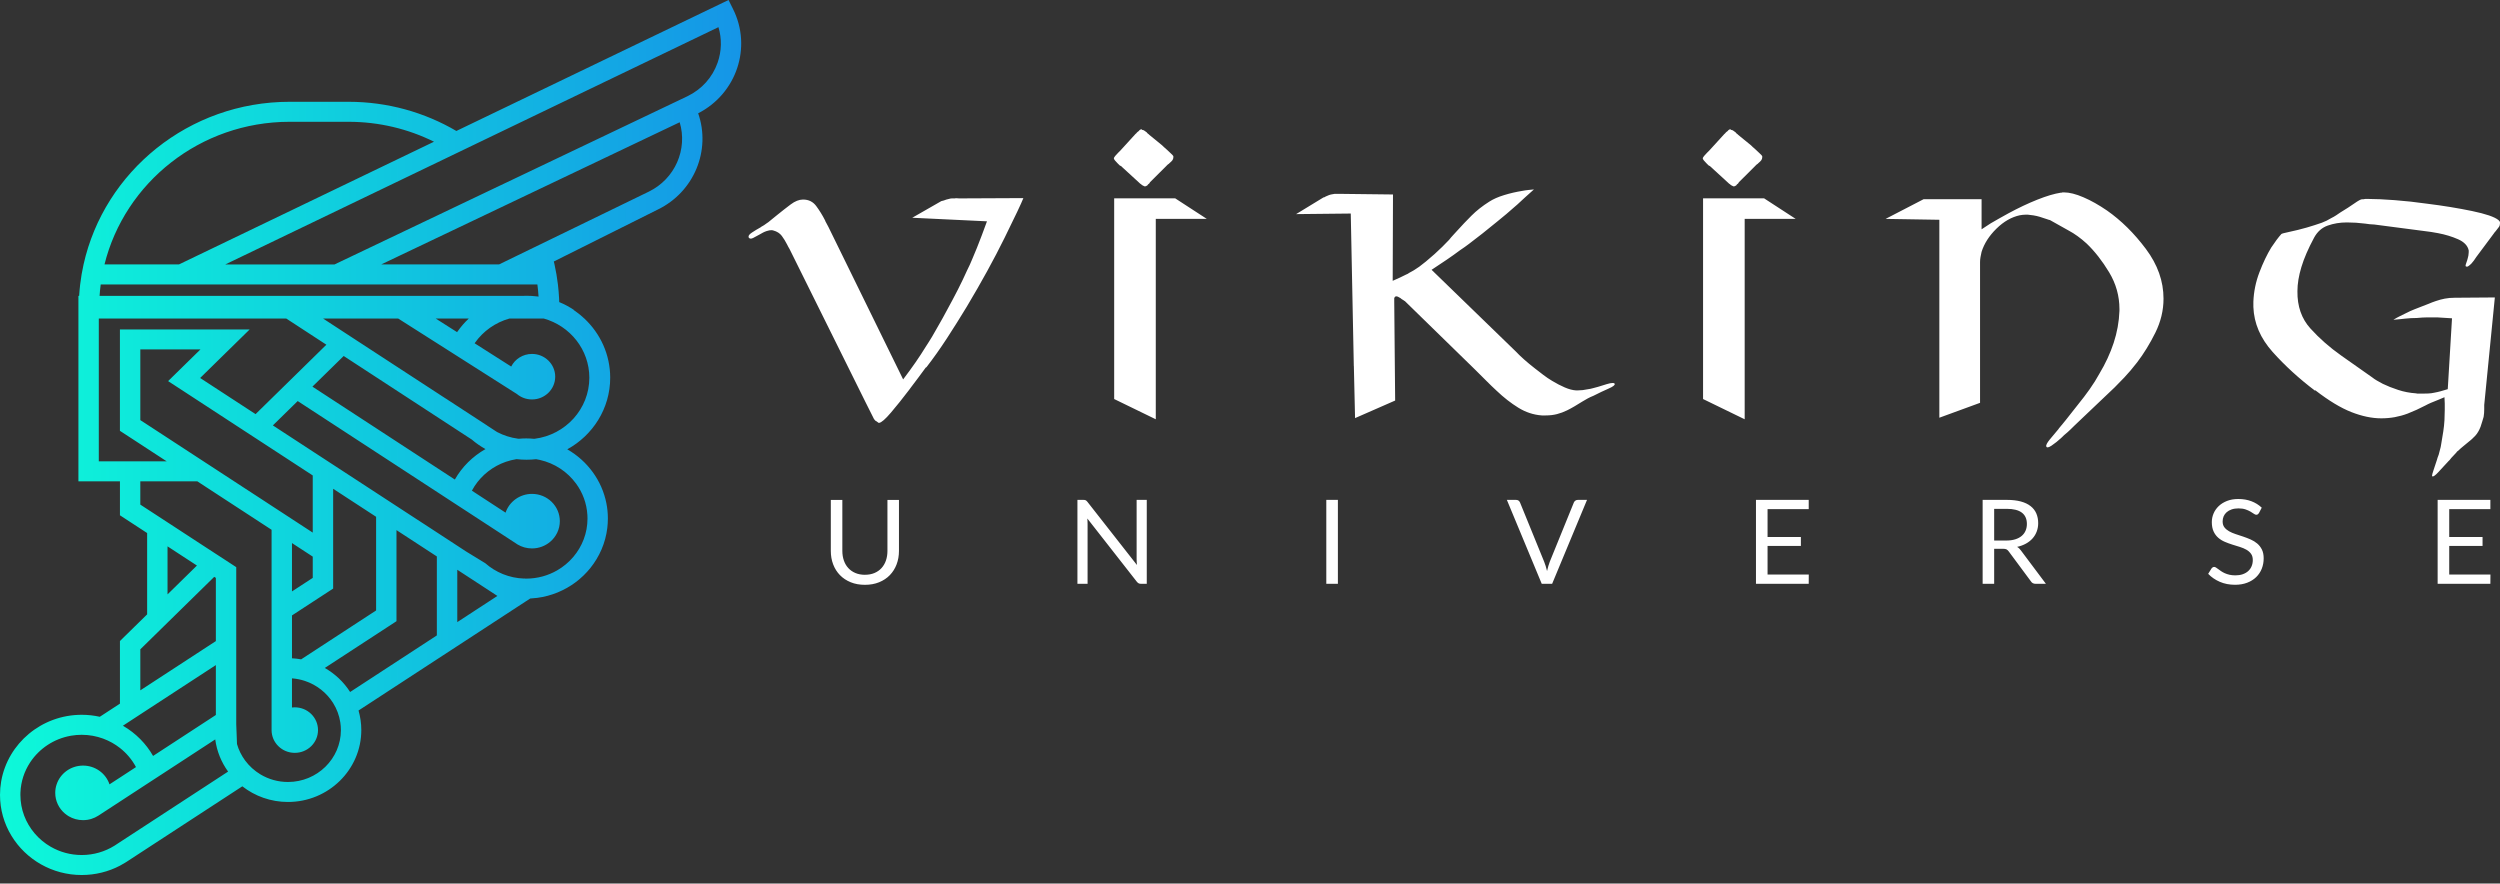 <svg width="249" height="88" viewBox="0 0 249 88" fill="none" xmlns="http://www.w3.org/2000/svg">
<rect x="0" y="0" width="249" height="88" fill="#333333" stroke="none"/>
<g id="Group 24">
<path id="Vector" d="M92.248 36.572L92.189 36.63C91.967 36.946 91.729 37.267 91.478 37.594C91.225 37.92 90.969 38.262 90.706 38.617C90.686 38.657 90.661 38.692 90.63 38.721C90.599 38.75 90.574 38.786 90.554 38.825C89.908 39.675 89.304 40.431 88.739 41.094C88.173 41.757 87.78 42.097 87.558 42.117H87.514C87.504 42.117 87.487 42.107 87.468 42.087C87.448 42.068 87.426 42.052 87.408 42.042C87.388 42.032 87.367 42.018 87.348 41.998C87.328 41.998 87.318 41.989 87.318 41.969C87.258 41.949 87.207 41.919 87.168 41.88C87.128 41.841 87.087 41.791 87.047 41.732L86.169 39.982L78.637 24.798C78.596 24.739 78.556 24.669 78.516 24.59C78.475 24.512 78.435 24.433 78.395 24.353C78.233 24.037 78.058 23.75 77.866 23.493C77.674 23.237 77.397 23.058 77.034 22.959C77.014 22.959 76.993 22.955 76.975 22.945C76.955 22.935 76.934 22.93 76.914 22.93H76.793C76.712 22.93 76.636 22.94 76.566 22.959C76.495 22.979 76.419 23 76.34 23.019C76.219 23.06 76.102 23.108 75.992 23.167C75.882 23.226 75.776 23.285 75.675 23.345C75.433 23.484 75.21 23.603 75.01 23.702C74.808 23.8 74.666 23.791 74.587 23.672C74.567 23.653 74.557 23.638 74.557 23.627V23.583C74.537 23.465 74.653 23.322 74.906 23.154C75.157 22.986 75.445 22.812 75.767 22.635C75.807 22.596 75.858 22.56 75.918 22.531C75.979 22.502 76.038 22.468 76.099 22.427C76.179 22.369 76.255 22.314 76.326 22.264C76.397 22.215 76.462 22.17 76.523 22.131C76.663 22.012 76.81 21.894 76.961 21.774C77.112 21.656 77.258 21.538 77.399 21.419C77.862 21.043 78.312 20.693 78.745 20.366C79.178 20.04 79.587 19.876 79.97 19.876H80C80.544 19.876 80.979 20.094 81.301 20.529C81.624 20.965 81.916 21.439 82.179 21.953C82.179 21.972 82.184 21.988 82.194 21.997C82.204 22.006 82.209 22.021 82.209 22.04L82.511 22.604L89.953 37.788C90.416 37.176 90.83 36.607 91.193 36.083C91.555 35.56 91.888 35.051 92.191 34.556C92.312 34.378 92.423 34.205 92.523 34.038C92.624 33.87 92.725 33.707 92.826 33.548C93.048 33.153 93.28 32.747 93.522 32.332C93.763 31.917 94.016 31.462 94.278 30.968C94.701 30.196 95.079 29.485 95.412 28.833C95.744 28.18 96.052 27.538 96.334 26.906C96.516 26.549 96.683 26.184 96.834 25.808C96.984 25.434 97.141 25.058 97.303 24.682C97.465 24.286 97.626 23.871 97.787 23.437C97.948 23.002 98.12 22.537 98.302 22.043L90.86 21.688L93.763 20.026C93.803 20.026 93.844 20.017 93.884 19.997C93.924 19.978 93.965 19.968 94.005 19.968C94.086 19.929 94.167 19.898 94.247 19.879C94.326 19.859 94.407 19.84 94.488 19.82C94.609 19.781 94.72 19.76 94.82 19.76H95.093C95.173 19.741 95.249 19.736 95.32 19.746C95.391 19.757 95.456 19.76 95.516 19.76H95.758L101.929 19.731C101.728 20.245 101.103 21.566 100.054 23.691C99.006 25.816 97.755 28.095 96.303 30.526C95.657 31.593 94.997 32.646 94.321 33.685C93.645 34.722 92.956 35.696 92.25 36.606V36.576L92.248 36.572ZM113.695 12.846L113.725 12.905V12.935H113.754C113.834 12.935 113.916 12.964 113.996 13.024C114.076 13.084 114.157 13.142 114.238 13.202C114.238 13.222 114.247 13.238 114.267 13.246C114.287 13.256 114.297 13.271 114.297 13.29C114.337 13.309 114.373 13.335 114.403 13.364C114.433 13.394 114.458 13.419 114.479 13.439L115.749 14.476L115.931 14.655C115.99 14.713 116.051 14.763 116.112 14.802C116.112 14.822 116.117 14.836 116.127 14.846C116.137 14.856 116.152 14.861 116.173 14.861C116.334 15.02 116.481 15.158 116.612 15.276C116.742 15.394 116.818 15.474 116.838 15.513C116.858 15.532 116.868 15.557 116.868 15.587V15.662C116.868 15.78 116.832 15.884 116.762 15.973C116.691 16.062 116.606 16.146 116.505 16.226C116.464 16.266 116.434 16.295 116.414 16.315C116.373 16.334 116.338 16.359 116.308 16.389L116.232 16.463L114.538 18.154C114.518 18.194 114.496 18.229 114.477 18.258C114.457 18.287 114.426 18.313 114.386 18.332C114.366 18.352 114.345 18.372 114.325 18.391C114.305 18.409 114.295 18.431 114.295 18.451C114.234 18.491 114.184 18.52 114.144 18.54C114.103 18.559 114.063 18.569 114.023 18.569C113.982 18.549 113.928 18.524 113.857 18.495C113.786 18.465 113.721 18.42 113.66 18.361C113.64 18.342 113.624 18.327 113.615 18.318C113.605 18.308 113.59 18.303 113.57 18.303C113.55 18.283 113.534 18.269 113.524 18.258C113.514 18.248 113.499 18.233 113.479 18.214L111.634 16.523C111.593 16.523 111.558 16.509 111.528 16.479C111.499 16.45 111.462 16.416 111.423 16.376C111.403 16.356 111.381 16.337 111.362 16.317C111.342 16.297 111.32 16.278 111.302 16.257C111.201 16.158 111.115 16.064 111.044 15.975C110.973 15.886 110.938 15.812 110.938 15.753C110.958 15.693 111.009 15.615 111.089 15.516C111.17 15.418 111.261 15.319 111.362 15.22C111.381 15.2 111.401 15.181 111.423 15.16L111.499 15.085C111.528 15.056 111.553 15.032 111.574 15.011L113.117 13.32C113.137 13.32 113.152 13.316 113.163 13.306C113.173 13.296 113.178 13.281 113.178 13.261C113.218 13.222 113.258 13.183 113.299 13.142C113.34 13.102 113.378 13.073 113.42 13.053C113.459 12.993 113.505 12.95 113.555 12.92C113.605 12.891 113.651 12.875 113.691 12.875V12.846H113.695ZM115.116 26.576V41.76L110.972 39.744V19.756H117.052L120.199 21.802H115.116V26.577V26.576ZM134.839 36.452L134.536 21.268L129.092 21.326L131.814 19.665C131.854 19.665 131.894 19.655 131.935 19.636C131.975 19.616 132.006 19.597 132.026 19.576C132.147 19.517 132.263 19.467 132.375 19.428C132.484 19.389 132.611 19.359 132.752 19.339C132.812 19.32 132.868 19.31 132.919 19.31H133.63L138.742 19.37L138.712 27.97C138.993 27.852 139.236 27.743 139.438 27.644C139.639 27.545 139.841 27.446 140.043 27.348C140.082 27.328 140.129 27.308 140.178 27.289C140.228 27.269 140.274 27.24 140.315 27.2C140.638 27.041 140.985 26.829 141.359 26.563C141.732 26.295 142.241 25.875 142.886 25.302C143.148 25.065 143.4 24.827 143.643 24.59C143.885 24.353 144.116 24.115 144.339 23.879C144.46 23.721 144.592 23.567 144.733 23.418C144.873 23.271 145.005 23.127 145.126 22.989C145.589 22.475 146.068 21.971 146.563 21.477C147.057 20.982 147.647 20.518 148.333 20.083C148.736 19.826 149.229 19.608 149.815 19.43C150.4 19.251 150.994 19.113 151.6 19.015C151.802 18.976 152.003 18.945 152.205 18.925C152.407 18.906 152.598 18.886 152.78 18.867C152.458 19.144 152.165 19.405 151.903 19.653C151.64 19.901 151.377 20.142 151.116 20.379C151.075 20.419 151.035 20.454 150.995 20.483C150.955 20.512 150.914 20.548 150.874 20.587C150.611 20.823 150.34 21.061 150.057 21.298C149.775 21.535 149.462 21.793 149.12 22.07C148.595 22.504 148.106 22.9 147.652 23.256C147.199 23.611 146.749 23.958 146.306 24.294C146.166 24.392 146.024 24.496 145.883 24.605C145.741 24.713 145.59 24.817 145.429 24.916C145.005 25.232 144.562 25.55 144.098 25.864C143.633 26.181 143.13 26.517 142.585 26.873L150.964 34.998C151.185 35.235 151.463 35.502 151.795 35.799C152.129 36.096 152.486 36.392 152.87 36.689C153.152 36.906 153.435 37.124 153.716 37.342C153.999 37.559 154.292 37.757 154.594 37.935C155.017 38.192 155.436 38.41 155.849 38.588C156.263 38.766 156.64 38.865 156.983 38.885H157.135C157.296 38.885 157.463 38.875 157.634 38.855C157.805 38.836 157.982 38.806 158.164 38.766C158.324 38.747 158.491 38.712 158.663 38.662C158.833 38.614 159 38.568 159.162 38.529C159.485 38.431 159.772 38.341 160.024 38.262C160.276 38.184 160.473 38.144 160.614 38.144C160.674 38.144 160.72 38.148 160.749 38.158C160.779 38.169 160.804 38.194 160.825 38.233C160.865 38.351 160.66 38.51 160.205 38.708C159.751 38.905 159.253 39.143 158.709 39.419C158.507 39.498 158.316 39.588 158.134 39.686C157.953 39.785 157.781 39.884 157.62 39.983C157.337 40.161 157.069 40.324 156.818 40.472C156.565 40.62 156.319 40.755 156.077 40.873C155.755 41.032 155.421 41.155 155.079 41.244C154.736 41.333 154.363 41.377 153.959 41.377H153.566C152.738 41.318 151.957 41.061 151.221 40.605C150.486 40.151 149.765 39.588 149.059 38.915C148.717 38.599 148.373 38.268 148.031 37.922C147.687 37.576 147.335 37.224 146.972 36.868C146.951 36.849 146.927 36.823 146.896 36.794C146.865 36.764 146.83 36.73 146.791 36.69L139.924 29.988C139.904 29.988 139.865 29.963 139.804 29.913C139.743 29.864 139.672 29.819 139.592 29.78C139.551 29.741 139.516 29.711 139.486 29.691C139.455 29.672 139.42 29.652 139.38 29.633C139.321 29.593 139.265 29.563 139.215 29.543C139.164 29.524 139.119 29.514 139.078 29.514C139.037 29.514 139.002 29.524 138.972 29.543C138.942 29.563 138.916 29.593 138.896 29.633C138.876 29.652 138.866 29.683 138.866 29.722V30.047L138.957 39.894L134.964 41.644L134.844 36.454L134.839 36.452ZM172.348 12.846L172.378 12.905V12.935H172.408C172.489 12.935 172.57 12.964 172.649 13.024C172.73 13.084 172.811 13.142 172.891 13.202C172.891 13.222 172.901 13.238 172.921 13.246C172.941 13.256 172.95 13.271 172.95 13.29C172.99 13.309 173.026 13.335 173.056 13.364C173.086 13.394 173.111 13.419 173.132 13.439L174.403 14.476C174.463 14.536 174.524 14.595 174.584 14.655C174.645 14.713 174.705 14.763 174.766 14.802C174.766 14.822 174.771 14.836 174.781 14.846C174.791 14.856 174.806 14.861 174.825 14.861C174.987 15.02 175.133 15.158 175.264 15.276C175.394 15.394 175.47 15.474 175.49 15.513C175.51 15.532 175.52 15.557 175.52 15.587V15.662C175.52 15.78 175.484 15.884 175.414 15.973C175.343 16.062 175.259 16.146 175.157 16.226C175.117 16.266 175.086 16.295 175.066 16.315C175.025 16.334 174.99 16.359 174.96 16.389C174.93 16.418 174.904 16.444 174.884 16.463L173.19 18.154C173.17 18.194 173.15 18.229 173.129 18.258C173.109 18.287 173.079 18.313 173.038 18.332C173.016 18.352 172.997 18.372 172.978 18.391C172.957 18.41 172.947 18.431 172.947 18.451C172.887 18.491 172.836 18.52 172.796 18.54C172.755 18.559 172.715 18.569 172.675 18.569C172.635 18.549 172.579 18.524 172.51 18.495C172.439 18.465 172.373 18.42 172.313 18.361C172.293 18.342 172.278 18.327 172.268 18.318C172.257 18.308 172.242 18.303 172.223 18.303C172.202 18.283 172.187 18.269 172.179 18.258C172.167 18.248 172.152 18.233 172.133 18.214L170.287 16.523C170.246 16.523 170.211 16.509 170.182 16.479C170.152 16.45 170.116 16.416 170.076 16.376C170.056 16.356 170.035 16.337 170.016 16.317C169.995 16.297 169.975 16.278 169.956 16.257C169.855 16.158 169.77 16.064 169.699 15.975C169.628 15.886 169.593 15.812 169.593 15.753C169.613 15.693 169.664 15.615 169.745 15.516C169.824 15.418 169.915 15.319 170.017 15.22C170.037 15.2 170.057 15.181 170.077 15.16C170.097 15.14 170.122 15.116 170.153 15.085C170.184 15.055 170.208 15.032 170.229 15.011L171.771 13.32C171.791 13.32 171.806 13.316 171.816 13.306C171.826 13.296 171.831 13.281 171.831 13.261C171.871 13.222 171.912 13.183 171.952 13.142C171.992 13.103 172.033 13.073 172.073 13.053C172.113 12.993 172.159 12.95 172.21 12.92C172.259 12.891 172.306 12.875 172.345 12.875V12.846H172.348ZM173.77 26.576V41.76L169.625 39.744V19.756H175.706L178.852 21.802H173.77V26.577V26.576ZM193.159 37.074V21.89L187.806 21.801L191.587 19.843H197.365V22.839L198.273 22.245C198.555 22.087 198.848 21.92 199.15 21.741C199.453 21.563 199.755 21.396 200.058 21.237C201.045 20.704 201.999 20.253 202.916 19.887C203.834 19.521 204.616 19.289 205.261 19.19H205.337C205.367 19.19 205.391 19.181 205.413 19.161H205.564C206.109 19.161 206.76 19.325 207.515 19.651C208.271 19.976 209.053 20.417 209.86 20.97C211.272 21.959 212.563 23.234 213.732 24.795C214.901 26.358 215.486 28.008 215.486 29.748C215.486 30.915 215.213 32.047 214.669 33.144C214.125 34.241 213.52 35.225 212.854 36.096C212.41 36.669 211.987 37.168 211.584 37.593C211.179 38.018 210.858 38.35 210.615 38.587L206.653 42.353C206.532 42.472 206.38 42.62 206.198 42.798C206.016 42.976 205.815 43.153 205.593 43.331C205.552 43.37 205.512 43.409 205.472 43.45C205.433 43.489 205.391 43.528 205.352 43.568C204.988 43.904 204.651 44.176 204.338 44.383C204.026 44.591 203.849 44.615 203.809 44.458C203.768 44.339 203.885 44.111 204.156 43.775C204.429 43.438 204.727 43.083 205.049 42.707C205.049 42.688 205.054 42.672 205.064 42.663C205.074 42.654 205.089 42.639 205.109 42.618C205.23 42.48 205.34 42.346 205.441 42.218C205.542 42.089 205.643 41.965 205.744 41.847L206.984 40.275C207.387 39.78 207.771 39.276 208.133 38.763C208.495 38.249 208.819 37.735 209.1 37.22C209.705 36.211 210.18 35.189 210.522 34.15C210.864 33.112 211.056 32.049 211.097 30.962V30.784C211.097 29.479 210.754 28.258 210.069 27.12C209.383 25.984 208.637 25.03 207.83 24.258C207.528 23.981 207.225 23.735 206.923 23.517C206.62 23.3 206.338 23.122 206.075 22.984L204.17 21.916C204.129 21.916 204.044 21.892 203.912 21.841C203.78 21.793 203.615 21.738 203.413 21.678C203.251 21.618 203.065 21.564 202.854 21.514C202.642 21.465 202.426 21.43 202.203 21.411C202.122 21.391 202.046 21.381 201.976 21.381H201.78C201.679 21.381 201.578 21.386 201.477 21.396C201.376 21.406 201.275 21.42 201.175 21.44C200.347 21.618 199.571 22.062 198.845 22.774C198.119 23.486 197.625 24.257 197.364 25.087C197.323 25.265 197.288 25.439 197.258 25.606C197.228 25.774 197.213 25.936 197.213 26.095V40.122L193.159 41.605V37.068V37.074ZM230.608 38.854L230.578 38.914C228.984 37.708 227.579 36.423 226.357 35.058C225.136 33.693 224.497 32.202 224.436 30.58V30.046C224.476 29.038 224.678 28.059 225.041 27.111C225.404 26.162 225.797 25.342 226.22 24.649C226.402 24.372 226.578 24.12 226.749 23.892C226.92 23.665 227.077 23.472 227.219 23.314C227.239 23.274 227.51 23.2 228.035 23.091C228.56 22.983 229.134 22.839 229.76 22.662C230.021 22.584 230.279 22.503 230.532 22.425C230.783 22.347 231.02 22.267 231.243 22.188C231.404 22.128 231.565 22.06 231.727 21.981C231.888 21.902 232.049 21.813 232.211 21.713C232.372 21.635 232.529 21.546 232.679 21.446C232.831 21.347 232.977 21.248 233.118 21.149C233.642 20.833 234.101 20.537 234.495 20.26C234.888 19.983 235.144 19.845 235.266 19.845H235.402C235.452 19.845 235.508 19.835 235.569 19.815H235.901C236.587 19.815 237.454 19.855 238.503 19.934C239.552 20.013 240.631 20.131 241.739 20.289C243.333 20.487 244.819 20.73 246.201 21.015C247.582 21.302 248.465 21.603 248.848 21.92C248.888 21.96 248.924 21.999 248.954 22.038C248.984 22.078 248.999 22.117 248.999 22.156V22.245C248.999 22.385 248.964 22.503 248.893 22.602C248.822 22.701 248.746 22.8 248.666 22.898C248.645 22.918 248.63 22.939 248.622 22.957C248.61 22.977 248.595 22.997 248.576 23.017C248.536 23.057 248.5 23.096 248.47 23.135C248.44 23.175 248.404 23.224 248.364 23.283L246.64 25.596C246.6 25.655 246.559 25.714 246.519 25.774C246.478 25.834 246.438 25.893 246.398 25.952C246.358 25.993 246.317 26.041 246.277 26.1C246.236 26.159 246.196 26.209 246.156 26.248C246.036 26.366 245.93 26.455 245.839 26.515C245.748 26.574 245.662 26.574 245.581 26.515C245.561 26.495 245.566 26.431 245.597 26.322C245.627 26.214 245.673 26.081 245.733 25.922C245.753 25.863 245.773 25.789 245.793 25.7C245.813 25.611 245.833 25.526 245.853 25.447C245.853 25.387 245.858 25.334 245.869 25.284C245.879 25.235 245.884 25.18 245.884 25.12V24.942C245.783 24.467 245.429 24.097 244.826 23.83C244.22 23.562 243.554 23.36 242.829 23.222C242.607 23.183 242.379 23.144 242.149 23.104C241.917 23.064 241.689 23.034 241.468 23.014L236.477 22.361C236.335 22.361 236.184 22.352 236.023 22.332C235.862 22.313 235.711 22.293 235.569 22.272C235.266 22.233 234.964 22.203 234.661 22.183C234.359 22.164 234.056 22.154 233.754 22.154C233.068 22.154 232.433 22.258 231.848 22.465C231.263 22.673 230.809 23.073 230.487 23.666C229.902 24.754 229.478 25.733 229.217 26.602C228.954 27.472 228.824 28.273 228.824 29.004C228.804 30.506 229.237 31.748 230.125 32.725C231.012 33.704 232.031 34.599 233.18 35.41L236.296 37.604C236.417 37.703 236.562 37.802 236.734 37.901C236.905 38 237.102 38.108 237.324 38.227C237.768 38.444 238.278 38.647 238.852 38.834C239.427 39.022 240.016 39.136 240.621 39.176C240.682 39.196 240.737 39.206 240.788 39.206H241.226C241.448 39.206 241.66 39.201 241.861 39.191C242.063 39.181 242.255 39.157 242.436 39.116C242.658 39.077 242.875 39.027 243.086 38.969C243.298 38.91 243.536 38.841 243.797 38.761L244.22 31.703L242.768 31.613H241.709C241.569 31.613 241.417 31.618 241.256 31.628C241.094 31.638 240.913 31.652 240.712 31.672C240.51 31.672 240.319 31.677 240.137 31.687C239.955 31.697 239.773 31.712 239.593 31.732C239.411 31.751 239.224 31.772 239.034 31.791C238.842 31.81 238.625 31.831 238.383 31.849C238.604 31.711 238.816 31.593 239.019 31.494C239.221 31.395 239.422 31.296 239.624 31.197C239.765 31.118 239.907 31.05 240.047 30.99C240.188 30.931 240.33 30.871 240.471 30.811C240.571 30.773 240.672 30.732 240.773 30.693C240.874 30.654 240.975 30.614 241.076 30.575C241.358 30.476 241.625 30.372 241.877 30.264C242.13 30.155 242.377 30.061 242.618 29.982C242.9 29.883 243.193 29.803 243.496 29.745C243.798 29.685 244.131 29.656 244.494 29.656L248.487 29.626L247.429 40.332V40.747C247.429 40.885 247.424 41.019 247.414 41.148C247.404 41.277 247.388 41.399 247.369 41.519C247.328 41.657 247.283 41.81 247.232 41.979C247.182 42.146 247.126 42.319 247.067 42.498C246.925 42.872 246.743 43.18 246.523 43.417C246.301 43.653 246.058 43.871 245.797 44.07C245.635 44.208 245.474 44.34 245.312 44.47C245.151 44.598 244.99 44.741 244.829 44.9C244.788 44.919 244.753 44.945 244.723 44.974C244.694 45.003 244.669 45.038 244.648 45.078C244.547 45.196 244.436 45.315 244.315 45.433C244.194 45.551 244.084 45.681 243.983 45.819C243.962 45.838 243.942 45.858 243.922 45.879C243.902 45.898 243.882 45.918 243.862 45.937C243.5 46.333 243.166 46.694 242.863 47.02C242.561 47.346 242.359 47.49 242.258 47.449V47.42C242.238 47.42 242.229 47.41 242.229 47.391C242.229 47.312 242.278 47.123 242.38 46.827C242.481 46.53 242.592 46.193 242.713 45.819C242.733 45.739 242.758 45.655 242.789 45.566C242.819 45.477 242.855 45.383 242.895 45.284C242.934 45.106 242.98 44.932 243.03 44.765C243.08 44.598 243.116 44.434 243.136 44.276C243.216 43.801 243.287 43.371 243.348 42.986C243.409 42.6 243.449 42.219 243.469 41.844C243.469 41.686 243.473 41.519 243.483 41.34C243.493 41.162 243.498 40.984 243.498 40.807V40.199C243.498 39.992 243.487 39.779 243.469 39.562C243.348 39.62 243.161 39.7 242.91 39.799C242.657 39.898 242.39 40.006 242.108 40.125C242.007 40.165 241.911 40.209 241.82 40.258C241.729 40.308 241.643 40.352 241.562 40.391C241.26 40.549 240.967 40.692 240.685 40.82C240.402 40.95 240.11 41.073 239.807 41.191C239.384 41.35 238.955 41.468 238.522 41.548C238.089 41.626 237.639 41.666 237.176 41.666C236.249 41.666 235.255 41.459 234.197 41.044C233.139 40.629 231.944 39.907 230.613 38.878V38.849L230.608 38.854ZM86.145 57.248C86.498 57.248 86.814 57.19 87.091 57.074C87.369 56.956 87.605 56.794 87.796 56.584C87.988 56.374 88.136 56.124 88.237 55.832C88.338 55.541 88.389 55.22 88.389 54.871V49.791H89.537V54.871C89.537 55.353 89.458 55.801 89.301 56.212C89.145 56.624 88.92 56.981 88.629 57.282C88.338 57.584 87.982 57.819 87.561 57.992C87.14 58.163 86.668 58.248 86.145 58.248C85.622 58.248 85.149 58.163 84.73 57.992C84.309 57.821 83.953 57.584 83.659 57.282C83.365 56.981 83.141 56.624 82.984 56.212C82.827 55.801 82.749 55.353 82.749 54.871V49.791H83.897V54.864C83.897 55.215 83.948 55.536 84.049 55.826C84.15 56.117 84.296 56.368 84.49 56.578C84.681 56.788 84.918 56.953 85.197 57.071C85.477 57.19 85.793 57.249 86.145 57.249V57.248ZM114.218 49.789V58.147H113.641C113.55 58.147 113.473 58.131 113.412 58.1C113.351 58.07 113.29 58.016 113.23 57.943L108.299 51.643C108.308 51.741 108.313 51.836 108.316 51.929C108.32 52.023 108.323 52.11 108.323 52.191V58.145H107.312V49.788H107.907C107.958 49.788 108.001 49.791 108.037 49.797C108.074 49.803 108.105 49.812 108.133 49.826C108.161 49.839 108.188 49.859 108.217 49.885C108.244 49.91 108.274 49.942 108.306 49.981L113.238 56.273C113.229 56.172 113.223 56.074 113.217 55.979C113.21 55.884 113.208 55.793 113.208 55.708V49.788H114.219L114.218 49.789ZM133.254 58.147H132.1V49.789H133.254V58.147ZM158.067 49.789L154.593 58.147H153.557L150.084 49.789H151.005C151.108 49.789 151.192 49.815 151.255 49.865C151.319 49.916 151.366 49.98 151.398 50.058L153.801 55.954C153.852 56.086 153.903 56.23 153.953 56.386C154.003 56.541 154.046 56.705 154.086 56.876C154.126 56.705 154.168 56.541 154.212 56.386C154.256 56.23 154.303 56.087 154.355 55.954L156.752 50.058C156.775 49.992 156.823 49.931 156.892 49.873C156.962 49.817 157.046 49.789 157.145 49.789H158.067ZM180.154 57.225L180.148 58.147H174.895V49.789H180.148V50.711H176.049V53.488H179.368V54.374H176.049V57.226H180.154V57.225ZM203.77 58.147H202.747C202.537 58.147 202.382 58.067 202.283 57.907L200.069 54.921C200.002 54.827 199.93 54.761 199.852 54.719C199.775 54.678 199.654 54.658 199.493 54.658H198.619V58.145H197.471V49.788H199.88C200.419 49.788 200.885 49.842 201.278 49.948C201.67 50.055 201.995 50.209 202.25 50.412C202.507 50.614 202.696 50.858 202.819 51.144C202.941 51.43 203.004 51.749 203.004 52.103C203.004 52.399 202.955 52.675 202.86 52.931C202.766 53.187 202.628 53.418 202.447 53.622C202.266 53.826 202.046 54 201.786 54.143C201.527 54.287 201.232 54.396 200.903 54.47C201.05 54.552 201.177 54.67 201.284 54.825L203.77 58.144V58.147ZM199.833 53.837C200.166 53.837 200.46 53.796 200.715 53.717C200.972 53.638 201.186 53.524 201.358 53.379C201.531 53.234 201.66 53.059 201.747 52.857C201.834 52.655 201.878 52.431 201.878 52.187C201.878 51.688 201.711 51.314 201.379 51.061C201.045 50.808 200.546 50.681 199.88 50.681H198.619V53.837H199.833ZM224.99 51.095C224.954 51.154 224.916 51.198 224.874 51.227C224.832 51.256 224.782 51.271 224.723 51.271C224.655 51.271 224.576 51.238 224.485 51.172C224.393 51.106 224.279 51.033 224.142 50.954C224.005 50.874 223.841 50.801 223.649 50.735C223.456 50.669 223.224 50.636 222.95 50.636C222.692 50.636 222.465 50.67 222.269 50.739C222.072 50.807 221.908 50.899 221.776 51.016C221.642 51.133 221.543 51.27 221.474 51.427C221.407 51.585 221.374 51.756 221.374 51.938C221.374 52.171 221.432 52.365 221.549 52.519C221.666 52.672 221.82 52.803 222.013 52.913C222.206 53.023 222.424 53.115 222.668 53.196C222.912 53.275 223.161 53.358 223.418 53.444C223.673 53.529 223.923 53.626 224.167 53.733C224.411 53.84 224.629 53.975 224.822 54.138C225.014 54.302 225.17 54.502 225.287 54.739C225.404 54.975 225.462 55.267 225.462 55.614C225.462 55.98 225.399 56.323 225.272 56.643C225.145 56.964 224.959 57.242 224.715 57.48C224.471 57.717 224.172 57.904 223.817 58.04C223.463 58.176 223.059 58.244 222.606 58.244C222.051 58.244 221.548 58.147 221.095 57.95C220.643 57.754 220.255 57.489 219.934 57.154L220.268 56.617C220.3 56.575 220.339 56.538 220.384 56.51C220.429 56.48 220.48 56.466 220.536 56.466C220.587 56.466 220.645 56.487 220.711 56.527C220.777 56.567 220.851 56.62 220.934 56.682C221.017 56.744 221.112 56.812 221.219 56.886C221.326 56.959 221.448 57.027 221.585 57.09C221.722 57.152 221.878 57.203 222.052 57.245C222.226 57.285 222.423 57.306 222.641 57.306C222.915 57.306 223.159 57.269 223.373 57.195C223.587 57.12 223.768 57.016 223.917 56.882C224.065 56.748 224.18 56.588 224.258 56.401C224.338 56.214 224.378 56.007 224.378 55.778C224.378 55.525 224.319 55.317 224.202 55.156C224.085 54.995 223.932 54.86 223.741 54.751C223.551 54.642 223.333 54.55 223.087 54.474C222.84 54.398 222.591 54.32 222.337 54.241C222.083 54.161 221.833 54.069 221.588 53.964C221.341 53.859 221.123 53.723 220.933 53.556C220.742 53.389 220.588 53.18 220.472 52.929C220.356 52.677 220.297 52.367 220.297 51.998C220.297 51.703 220.355 51.417 220.472 51.142C220.589 50.866 220.76 50.62 220.984 50.407C221.208 50.193 221.483 50.022 221.812 49.893C222.139 49.765 222.514 49.7 222.938 49.7C223.414 49.7 223.847 49.775 224.238 49.922C224.629 50.07 224.973 50.284 225.27 50.564L224.99 51.101V51.095ZM248.048 57.225L248.041 58.147H242.789V49.789H248.041V50.711H243.943V53.488H247.262V54.374H243.943V57.226H248.048V57.225Z" fill="white"/>
<path id="Vector_2" d="M73.009 0.895L72.562 0L45.453 13.044C42.306 11.199 38.63 10.138 34.706 10.138H28.85C18.806 10.138 10.386 17.085 8.324 26.335C8.178 26.987 8.065 27.652 7.985 28.327C7.941 28.703 7.906 29.084 7.883 29.466H7.811V47.941H11.946V51.323L13.978 52.649L14.655 53.091V61.191L11.946 63.846V70.082L9.961 71.378L9.941 71.391C9.361 71.263 8.759 71.193 8.139 71.193C4.132 71.193 0.789 74.049 0.122 77.795C0.12 77.805 0.12 77.815 0.117 77.825C0.04 78.263 0 78.713 0 79.172C0 79.527 0.025 79.878 0.071 80.221C0.071 80.229 0.073 80.235 0.073 80.245C0.271 81.688 0.865 83.008 1.742 84.1C1.745 84.107 1.75 84.112 1.755 84.118C2.181 84.645 2.674 85.118 3.222 85.527C3.228 85.531 3.235 85.535 3.241 85.54C4.326 86.347 5.625 86.89 7.035 87.078C7.047 87.08 7.058 87.082 7.069 87.083C7.419 87.129 7.775 87.151 8.136 87.151C9.511 87.151 10.807 86.816 11.943 86.224C12.143 86.12 12.335 86.009 12.525 85.889L12.721 85.762C12.721 85.762 12.734 85.754 12.74 85.75C12.745 85.746 12.751 85.741 12.756 85.738C12.759 85.738 12.761 85.735 12.765 85.734L13.975 84.943L24.136 78.317C25.384 79.293 26.965 79.876 28.682 79.876C32.709 79.876 35.986 76.664 35.986 72.716C35.986 72.04 35.888 71.386 35.71 70.766L43.511 65.676L45.543 64.352L51.372 60.548L52.809 59.612C53.043 59.599 53.276 59.579 53.506 59.548C54.927 59.361 56.232 58.81 57.322 57.999C57.876 57.585 58.373 57.106 58.803 56.572C59.706 55.445 60.308 54.079 60.487 52.587C60.524 52.278 60.544 51.962 60.544 51.643C60.544 51.127 60.495 50.624 60.399 50.136C59.949 47.846 58.499 45.901 56.513 44.76C56.509 44.758 56.504 44.755 56.499 44.753C56.502 44.753 56.502 44.75 56.504 44.75C59.05 43.353 60.776 40.681 60.776 37.622C60.776 35.308 59.79 33.216 58.206 31.729C57.922 31.462 57.619 31.215 57.299 30.989C57.25 30.954 57.199 30.921 57.148 30.887V30.858C56.695 30.557 56.211 30.297 55.7 30.089C55.696 29.971 55.691 29.853 55.686 29.737C55.663 29.264 55.623 28.794 55.568 28.327C55.488 27.654 55.375 26.988 55.229 26.335C55.207 26.238 55.185 26.141 55.161 26.045L65.514 20.873C69.152 19.105 70.823 14.958 69.537 11.284C73.36 9.328 74.919 4.71 73.008 0.895H73.009ZM28.849 12.13H34.704C37.767 12.13 40.663 12.845 43.226 14.115L17.825 26.337H10.408C12.43 18.194 19.93 12.13 28.849 12.13ZM46.689 31.729C46.272 32.119 45.896 32.553 45.567 33.022C45.553 33.041 45.542 33.06 45.528 33.079C45.528 33.079 45.528 33.082 45.526 33.082L43.4 31.729H46.69H46.689ZM9.84 45.95V31.729H28.515L32.507 34.333L29.393 37.387L27.928 38.822L25.454 41.247L19.935 37.648L22.409 35.222L22.836 34.804L23.874 33.786L24.868 32.812H11.944V42.911L13.52 43.936L13.976 44.235L14.654 44.677L16.603 45.949H9.842L9.84 45.95ZM34.233 35.458L46.954 43.756L46.971 43.767C46.971 43.767 46.971 43.767 46.974 43.767L46.976 43.769C47.395 44.13 47.853 44.448 48.341 44.72C48.345 44.722 48.35 44.725 48.355 44.727C48.352 44.727 48.352 44.73 48.35 44.73C47.075 45.451 46.019 46.501 45.302 47.762L39.491 43.972L37.46 42.646L33.182 39.856L31.15 38.53L31.117 38.51L31.15 38.477L31.831 37.81L34.233 35.456V35.458ZM29.991 60.702L31.15 59.946L33.182 58.622V48.682L37.46 51.472V60.801L29.994 65.671C29.696 65.619 29.392 65.582 29.082 65.566V61.297L29.992 60.702H29.991ZM29.081 58.904V54.089L29.92 54.637L31.15 55.44V57.557L29.081 58.906V58.904ZM31.15 53.048L29.919 52.245L29.081 51.698L28.024 51.008L27.05 50.373L26.11 49.758L24.276 48.563L23.323 47.941L20.27 45.949L16.686 43.61L14.984 42.5L14.654 42.285L13.976 41.843V34.803H19.964L18.209 36.522L16.744 37.958L18.47 39.083L23.987 42.684L25.712 43.808L31.149 47.355V53.047L31.15 53.048ZM13.976 64.672L21.339 57.453L21.499 57.557V63.853L13.976 68.759V64.673V64.672ZM16.686 59.2V54.417L18.138 55.365L19.615 56.329L16.686 59.201V59.2ZM12.25 72.277L13.976 71.149L21.499 66.243V71.213L15.246 75.292C14.899 74.68 14.472 74.119 13.976 73.619C13.47 73.107 12.892 72.659 12.261 72.294C12.253 72.292 12.247 72.287 12.24 72.283L12.25 72.276V72.277ZM16.001 81.231L15.981 81.245L13.976 82.552L11.944 83.876L11.593 84.106L11.591 84.108C11.537 84.145 11.483 84.181 11.428 84.216C11.419 84.219 11.409 84.227 11.399 84.233C10.456 84.82 9.336 85.16 8.139 85.16C7.022 85.16 5.974 84.865 5.072 84.347C5.065 84.345 5.058 84.34 5.051 84.337C4.443 83.986 3.904 83.537 3.455 83.01C3.45 83.002 3.446 82.999 3.441 82.993C2.561 81.955 2.032 80.624 2.032 79.172C2.032 79.103 2.032 79.034 2.036 78.965C2.036 78.956 2.036 78.945 2.036 78.938C2.079 77.839 2.424 76.818 2.993 75.949C3.003 75.93 3.013 75.918 3.023 75.902C3.924 74.555 5.363 73.583 7.038 73.284C7.057 73.281 7.074 73.277 7.093 73.274C7.431 73.217 7.78 73.186 8.135 73.186C8.888 73.186 9.605 73.32 10.271 73.565C10.28 73.567 10.289 73.572 10.296 73.575C10.895 73.797 11.449 74.109 11.941 74.495C12.601 75.011 13.15 75.661 13.544 76.401L11.942 77.448L10.906 78.121C10.544 77.037 9.502 76.253 8.273 76.253C7.044 76.253 6.003 77.036 5.641 78.121C5.55 78.389 5.502 78.673 5.502 78.97C5.502 79.79 5.873 80.527 6.459 81.024C6.521 81.076 6.586 81.126 6.652 81.173C6.712 81.217 6.773 81.257 6.836 81.294L6.839 81.296C7.257 81.545 7.748 81.687 8.272 81.687C8.836 81.687 9.361 81.522 9.798 81.237L11.941 79.84L13.973 78.514L14.187 78.374L16.009 77.186L16.014 77.184L21.438 73.645C21.595 74.828 22.047 75.921 22.718 76.85L15.997 81.233L16.001 81.231ZM28.684 77.886C27.683 77.886 26.746 77.611 25.95 77.135C25.348 76.775 24.826 76.303 24.413 75.745C24.052 75.255 23.774 74.701 23.605 74.104L23.53 72.142V56.489L22.805 56.015L21.804 55.363L21.497 55.164L21.079 54.891L19.97 54.169L16.684 52.024L14.652 50.7L13.975 50.258V47.942H19.655L22.442 49.761L24.276 50.957L27.049 52.766V72.718C27.049 73.97 28.084 74.984 29.361 74.984C30.638 74.984 31.674 73.97 31.674 72.718C31.674 71.465 30.64 70.45 29.361 70.45C29.266 70.45 29.172 70.456 29.081 70.467V67.564C29.528 67.597 29.96 67.685 30.368 67.82C31.547 68.211 32.539 69.001 33.181 70.025C33.541 70.603 33.789 71.253 33.895 71.95C33.934 72.2 33.954 72.457 33.954 72.718C33.954 75.568 31.589 77.886 28.682 77.886H28.684ZM43.513 63.285L34.873 68.922C34.242 67.938 33.375 67.114 32.35 66.528L38.681 62.399L39.489 61.872V52.8L40.799 53.653L43.51 55.422V63.286L43.513 63.285ZM45.545 61.961V56.748L46.445 57.335L49.541 59.355L45.545 61.962V61.961ZM57.372 48.161C58.026 49.053 58.435 50.127 58.504 51.29C58.513 51.406 58.515 51.525 58.515 51.643C58.515 53.096 57.986 54.426 57.106 55.464C56.655 55.997 56.11 56.452 55.497 56.806C54.591 57.33 53.536 57.63 52.41 57.63C52.356 57.63 52.302 57.63 52.248 57.628L52.228 57.6L52.189 57.625C50.713 57.574 49.368 57.006 48.337 56.098L46.444 54.94L45.545 54.353L44.549 53.702L43.514 53.026L42.635 52.452L40.801 51.259L39.491 50.404L37.46 49.079L33.182 46.288L31.15 44.963L27.177 42.371L29.651 39.946L31.149 40.923L33.181 42.248L37.458 45.038L39.49 46.363L43.898 49.237L44.529 49.65L45.731 50.434L46.358 50.841L49.541 52.917L49.661 52.995L51.366 54.109C51.426 54.153 51.487 54.193 51.55 54.23L51.553 54.232C51.971 54.481 52.462 54.624 52.986 54.624C53.679 54.624 54.314 54.372 54.801 53.96C55.388 53.463 55.759 52.727 55.759 51.908C55.759 50.408 54.517 49.191 52.987 49.191C51.76 49.191 50.718 49.975 50.355 51.06L47.565 49.24L47 48.87C47.083 48.714 47.174 48.561 47.27 48.413C48 47.301 49.094 46.44 50.386 45.994C50.72 45.88 51.066 45.792 51.421 45.735C51.433 45.733 51.442 45.732 51.455 45.731H51.457C51.782 45.77 52.113 45.788 52.448 45.788C52.766 45.788 53.077 45.771 53.384 45.737C53.384 45.737 53.393 45.737 53.397 45.737C53.41 45.739 53.422 45.74 53.435 45.743C53.545 45.761 53.653 45.783 53.762 45.806C55.239 46.135 56.514 46.991 57.371 48.161H57.372ZM58.698 37.623C58.698 40.736 56.319 43.314 53.251 43.701C53.236 43.703 53.221 43.704 53.205 43.706C52.944 43.68 52.678 43.666 52.408 43.666C52.154 43.666 51.904 43.679 51.656 43.701C51.639 43.701 51.62 43.697 51.604 43.695C50.862 43.597 50.162 43.371 49.527 43.039C49.515 43.033 49.505 43.027 49.492 43.021C49.492 43.021 49.49 43.021 49.489 43.018L48.531 42.394C48.519 42.385 48.508 42.375 48.495 42.365L44.595 39.822L44.559 39.797L44.391 39.687C44.391 39.687 44.391 39.69 44.391 39.692L35.697 34.023L33.972 32.897L32.182 31.729H39.664L44.615 34.876L46.424 36.027L51.489 39.247C51.893 39.583 52.414 39.785 52.986 39.785C54.263 39.785 55.299 38.771 55.299 37.518C55.299 36.266 54.263 35.251 52.986 35.251C52.078 35.251 51.295 35.762 50.916 36.508L47.283 34.197L47.273 34.19C47.273 34.19 47.273 34.188 47.275 34.188L47.315 34.13C48.128 32.983 49.333 32.12 50.737 31.727H54.16C56.777 32.459 58.698 34.823 58.698 37.62V37.623ZM53.642 29.542C53.625 29.54 53.607 29.537 53.59 29.535C53.552 29.53 53.515 29.526 53.477 29.521C53.139 29.48 52.795 29.459 52.448 29.459C52.312 29.459 52.178 29.461 52.044 29.469H9.918C9.943 29.085 9.981 28.706 10.031 28.33H53.523C53.575 28.73 53.615 29.134 53.641 29.543L53.642 29.542ZM64.615 19.09L54.553 23.981L52.716 24.873L49.705 26.337H37.969L50.466 20.384L52.309 19.506L67.697 12.177C68.502 14.856 67.251 17.808 64.615 19.09ZM68.466 9.586L51.096 17.866L49.216 18.76L33.319 26.338H22.439L45.327 15.326L47.393 14.331L71.558 2.705C71.903 3.853 71.88 5.076 71.477 6.234C70.963 7.708 69.893 8.899 68.466 9.586Z" fill="url(#paint0_linear_1448_16356)"/>
</g>
<defs>
<linearGradient id="paint0_linear_1448_16356" x1="0" y1="43.576" x2="73.826" y2="43.576" gradientUnits="userSpaceOnUse">
<stop stop-color="#0DF9D9"/>
<stop offset="0.38" stop-color="#0FD6DD"/>
<stop offset="1" stop-color="#1595E7"/>
</linearGradient>
</defs>
</svg>
